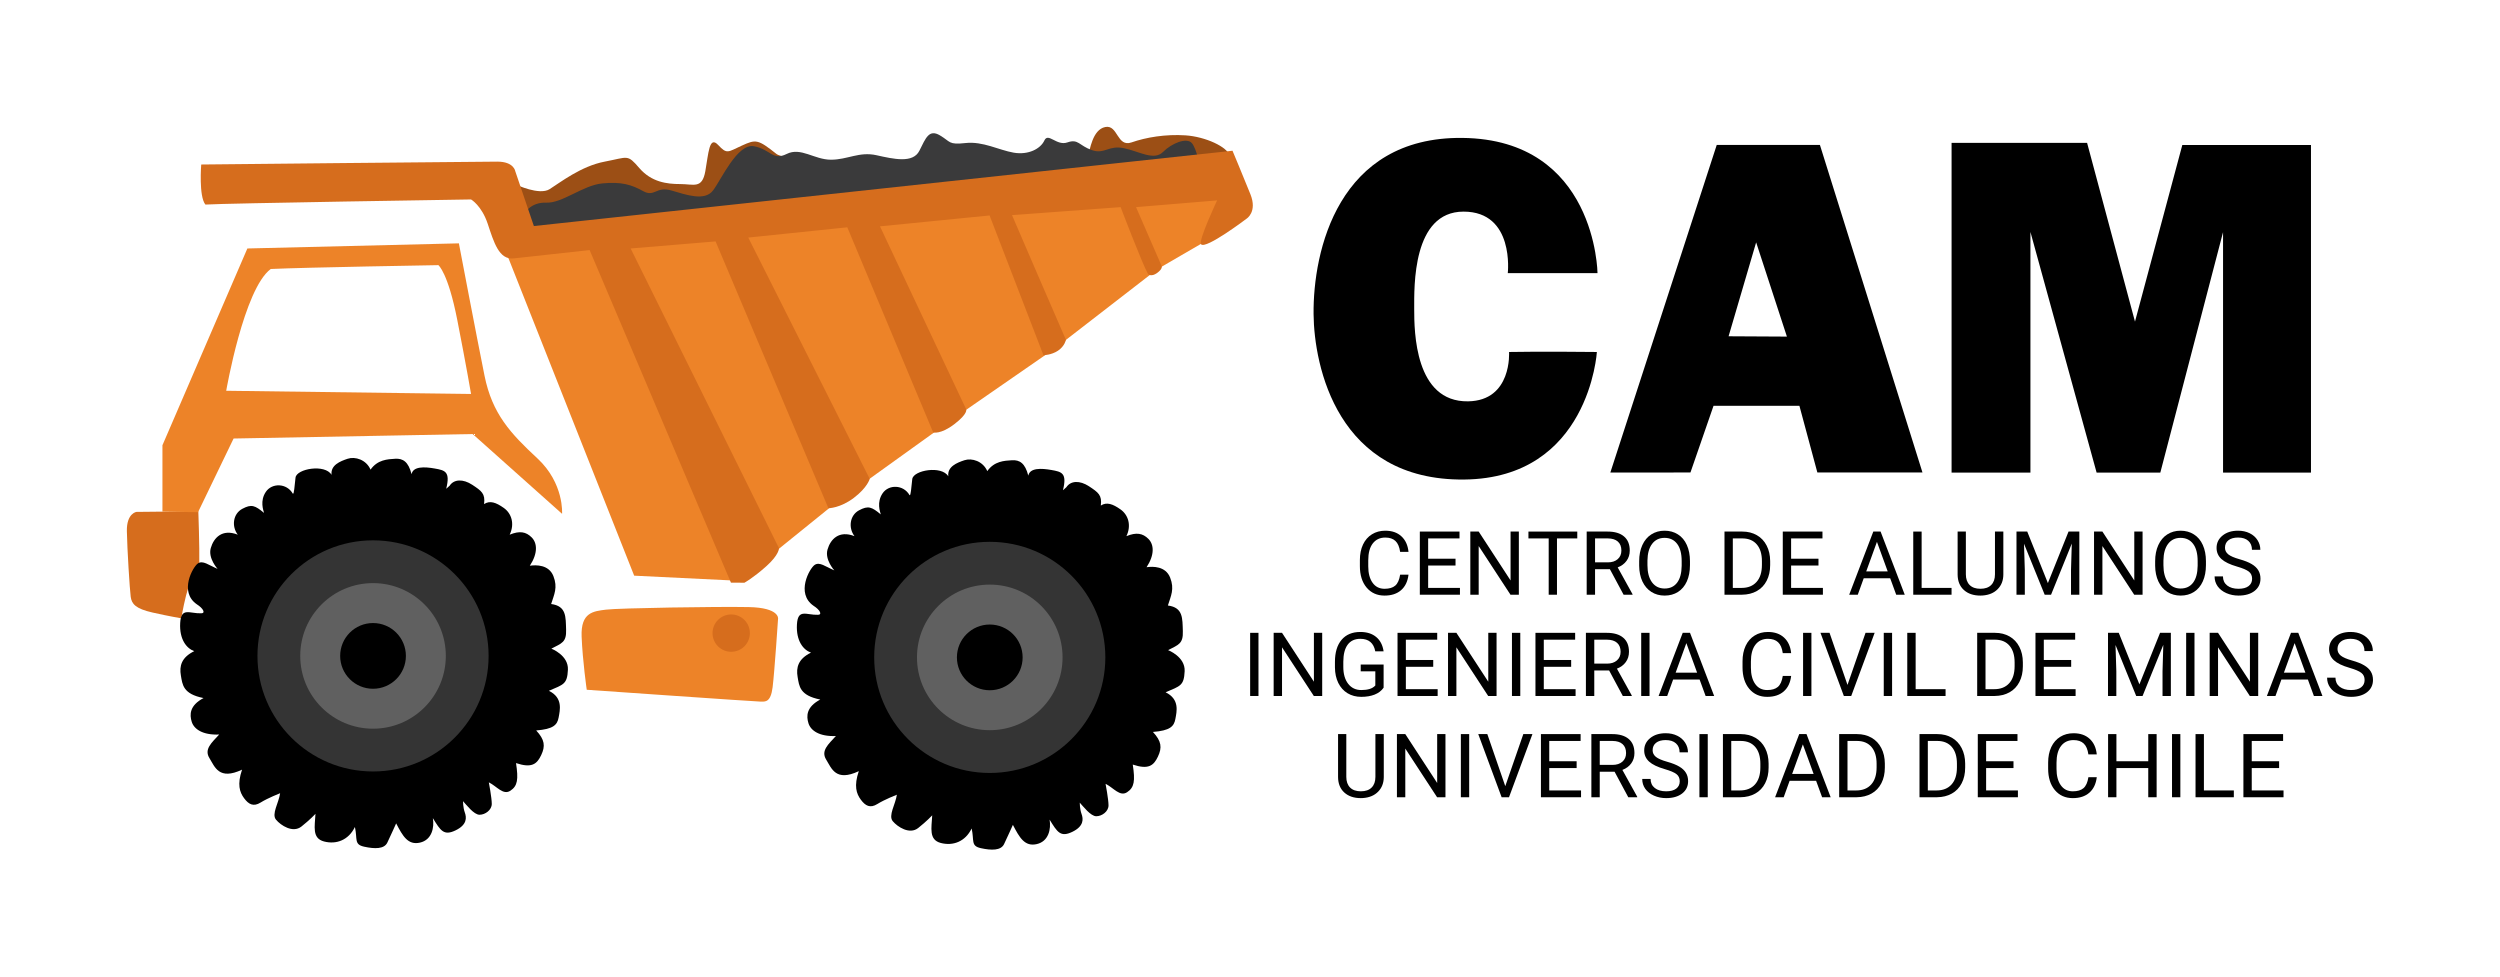 <?xml version="1.0" encoding="UTF-8" standalone="no"?>
<!-- Created with Inkscape (http://www.inkscape.org/) -->

<svg
   xmlns:dc="http://purl.org/dc/elements/1.1/"
   xmlns:cc="http://creativecommons.org/ns#"
   xmlns:rdf="http://www.w3.org/1999/02/22-rdf-syntax-ns#"
   xmlns:svg="http://www.w3.org/2000/svg"
   xmlns="http://www.w3.org/2000/svg"
   xmlns:sodipodi="http://sodipodi.sourceforge.net/DTD/sodipodi-0.dtd"
   xmlns:inkscape="http://www.inkscape.org/namespaces/inkscape"
   width="197.099mm"
   height="76.992mm"
   viewBox="0 0 698.383 272.806"
   id="svg2"
   version="1.1"
   inkscape:version="0.91 r13725"
   sodipodi:docname="cam.svg">
  <defs
     id="defs4" />
  <sodipodi:namedview
     id="base"
     pagecolor="#ffffff"
     bordercolor="#666666"
     borderopacity="1.0"
     inkscape:pageopacity="0.0"
     inkscape:pageshadow="2"
     inkscape:zoom="3.959798"
     inkscape:cx="284.76559"
     inkscape:cy="163.89292"
     inkscape:document-units="px"
     inkscape:current-layer="layer1"
     showgrid="false"
     showguides="true"
     inkscape:guide-bbox="true"
     fit-margin-top="10"
     fit-margin-left="10"
     fit-margin-right="10"
     fit-margin-bottom="10"
     inkscape:window-width="1855"
     inkscape:window-height="1056"
     inkscape:window-x="65"
     inkscape:window-y="24"
     inkscape:window-maximized="1" />
  <g
     inkscape:label="Layer 1"
     inkscape:groupmode="layer"
     id="layer1"
     transform="translate(-7.396,0.287)">
    <g
       style="font-style:normal;font-weight:normal;font-size:40px;line-height:114%;font-family:sans-serif;letter-spacing:0px;word-spacing:0px;fill:#000000;fill-opacity:1;stroke:none;stroke-width:1px;stroke-linecap:butt;stroke-linejoin:miter;stroke-opacity:1"
       id="text4155" />
    <g
       id="g4428"
       transform="matrix(0.709,0,0,0.709,109.704,-34.345)">
      <path
         inkscape:connector-curvature="0"
         id="path4193"
         d="m 59.106,120.81 c 0,0 9.091,4.293 13.132,1.768 4.041,-2.525 12.374,-9.091 21.718,-10.859 9.344,-1.768 8.839,-3.03 13.637,2.525 4.798,5.556 10.859,6.313 16.162,6.313 5.303,0 8.586,2.02 9.849,-5.051 1.263,-7.071 1.515,-14.142 5.051,-10.354 3.536,3.788 3.788,2.778 9.344,0.253 5.556,-2.525 6.313,-2.525 13.637,3.283 7.324,5.808 121.976,3.536 122.734,1.01 0.758,-2.525 1.768,-10.607 6.819,-11.617 5.051,-1.01 4.546,8.081 10.354,6.061 5.808,-2.02 13.385,-3.283 21.213,-2.778 7.829,0.505 16.668,4.546 17.425,8.081 0.758,3.536 -49.75,14.9 -64.65,15.152 -14.9,0.253 -214.405,17.678 -214.405,17.678 z"
         style="fill:#9c4f15;fill-opacity:1;fill-rule:evenodd;stroke:none;stroke-width:1px;stroke-linecap:butt;stroke-linejoin:miter;stroke-opacity:1" />
      <path
         id="path4263"
         style="font-style:normal;font-variant:normal;font-weight:normal;font-stretch:normal;font-size:35px;line-height:114%;font-family:Roboto;-inkscape-font-specification:Roboto;text-align:center;letter-spacing:0px;word-spacing:0px;text-anchor:middle;fill:#000000;fill-opacity:1;stroke:none;stroke-width:1px;stroke-linecap:butt;stroke-linejoin:miter;stroke-opacity:1"
         d="m 410.667,274.467 q -0.461,3.948 -2.922,6.101 -2.444,2.136 -6.511,2.136 -4.409,0 -7.075,-3.162 -2.649,-3.162 -2.649,-8.459 l 0,-2.393 q 0,-3.469 1.23,-6.101 1.248,-2.632 3.521,-4.033 2.273,-1.418 5.264,-1.418 3.965,0 6.357,2.222 2.393,2.205 2.786,6.118 l -3.298,0 q -0.427,-2.974 -1.863,-4.307 -1.418,-1.333 -3.982,-1.333 -3.145,0 -4.939,2.324 -1.777,2.324 -1.777,6.614 l 0,2.41 q 0,4.05 1.692,6.443 1.692,2.393 4.734,2.393 2.734,0 4.187,-1.23 1.47,-1.248 1.948,-4.324 l 3.298,0 z"
         inkscape:connector-curvature="0" />
      <path
         id="path4265"
         style="font-style:normal;font-variant:normal;font-weight:normal;font-stretch:normal;font-size:35px;line-height:114%;font-family:Roboto;-inkscape-font-specification:Roboto;text-align:center;letter-spacing:0px;word-spacing:0px;text-anchor:middle;fill:#000000;fill-opacity:1;stroke:none;stroke-width:1px;stroke-linecap:butt;stroke-linejoin:miter;stroke-opacity:1"
         d="m 429.192,270.861 -10.784,0 0,8.818 12.527,0 0,2.683 -15.808,0 0,-24.883 15.637,0 0,2.7 -12.356,0 0,7.998 10.784,0 0,2.683 z"
         inkscape:connector-curvature="0" />
      <path
         id="path4267"
         style="font-style:normal;font-variant:normal;font-weight:normal;font-stretch:normal;font-size:35px;line-height:114%;font-family:Roboto;-inkscape-font-specification:Roboto;text-align:center;letter-spacing:0px;word-spacing:0px;text-anchor:middle;fill:#000000;fill-opacity:1;stroke:none;stroke-width:1px;stroke-linecap:butt;stroke-linejoin:miter;stroke-opacity:1"
         d="m 454.144,282.362 -3.298,0 -12.527,-19.175 0,19.175 -3.298,0 0,-24.883 3.298,0 12.561,19.26 0,-19.26 3.264,0 0,24.883 z"
         inkscape:connector-curvature="0" />
      <path
         id="path4269"
         style="font-style:normal;font-variant:normal;font-weight:normal;font-stretch:normal;font-size:35px;line-height:114%;font-family:Roboto;-inkscape-font-specification:Roboto;text-align:center;letter-spacing:0px;word-spacing:0px;text-anchor:middle;fill:#000000;fill-opacity:1;stroke:none;stroke-width:1px;stroke-linecap:butt;stroke-linejoin:miter;stroke-opacity:1"
         d="m 477.164,260.18 -7.998,0 0,22.183 -3.264,0 0,-22.183 -7.981,0 0,-2.7 19.243,0 0,2.7 z"
         inkscape:connector-curvature="0" />
      <path
         id="path4271"
         style="font-style:normal;font-variant:normal;font-weight:normal;font-stretch:normal;font-size:35px;line-height:114%;font-family:Roboto;-inkscape-font-specification:Roboto;text-align:center;letter-spacing:0px;word-spacing:0px;text-anchor:middle;fill:#000000;fill-opacity:1;stroke:none;stroke-width:1px;stroke-linecap:butt;stroke-linejoin:miter;stroke-opacity:1"
         d="m 490.015,272.296 -5.845,0 0,10.066 -3.298,0 0,-24.883 8.237,0 q 4.204,0 6.46,1.914 2.273,1.914 2.273,5.571 0,2.324 -1.265,4.05 -1.248,1.726 -3.486,2.581 l 5.845,10.562 0,0.205 -3.521,0 -5.4,-10.066 z m -5.845,-2.683 5.042,0 q 2.444,0 3.879,-1.265 1.453,-1.265 1.453,-3.384 0,-2.307 -1.384,-3.538 -1.367,-1.23 -3.965,-1.248 l -5.024,0 0,9.434 z"
         inkscape:connector-curvature="0" />
      <path
         id="path4273"
         style="font-style:normal;font-variant:normal;font-weight:normal;font-stretch:normal;font-size:35px;line-height:114%;font-family:Roboto;-inkscape-font-specification:Roboto;text-align:center;letter-spacing:0px;word-spacing:0px;text-anchor:middle;fill:#000000;fill-opacity:1;stroke:none;stroke-width:1px;stroke-linecap:butt;stroke-linejoin:miter;stroke-opacity:1"
         d="m 521.563,270.724 q 0,3.657 -1.23,6.392 -1.23,2.717 -3.486,4.153 -2.256,1.436 -5.264,1.436 -2.939,0 -5.212,-1.436 -2.273,-1.453 -3.538,-4.119 -1.248,-2.683 -1.282,-6.204 l 0,-1.794 q 0,-3.589 1.248,-6.34 1.248,-2.751 3.521,-4.204 2.29,-1.47 5.229,-1.47 2.991,0 5.264,1.453 2.29,1.436 3.521,4.187 1.23,2.734 1.23,6.375 l 0,1.572 z m -3.264,-1.606 q 0,-4.426 -1.777,-6.785 -1.777,-2.375 -4.973,-2.375 -3.11,0 -4.905,2.375 -1.777,2.358 -1.829,6.562 l 0,1.829 q 0,4.29 1.794,6.75 1.812,2.444 4.973,2.444 3.179,0 4.922,-2.307 1.743,-2.324 1.794,-6.648 l 0,-1.846 z"
         inkscape:connector-curvature="0" />
      <path
         id="path4275"
         style="font-style:normal;font-variant:normal;font-weight:normal;font-stretch:normal;font-size:35px;line-height:114%;font-family:Roboto;-inkscape-font-specification:Roboto;text-align:center;letter-spacing:0px;word-spacing:0px;text-anchor:middle;fill:#000000;fill-opacity:1;stroke:none;stroke-width:1px;stroke-linecap:butt;stroke-linejoin:miter;stroke-opacity:1"
         d="m 535.167,282.362 0,-24.883 7.024,0 q 3.247,0 5.742,1.436 2.495,1.436 3.845,4.084 1.367,2.649 1.384,6.084 l 0,1.589 q 0,3.521 -1.367,6.169 -1.35,2.649 -3.879,4.067 -2.512,1.418 -5.862,1.453 l -6.887,0 z m 3.281,-22.183 0,19.5 3.452,0 q 3.794,0 5.896,-2.358 2.119,-2.358 2.119,-6.716 l 0,-1.453 q 0,-4.238 -2,-6.58 -1.982,-2.358 -5.64,-2.393 l -3.828,0 z"
         inkscape:connector-curvature="0" />
      <path
         id="path4277"
         style="font-style:normal;font-variant:normal;font-weight:normal;font-stretch:normal;font-size:35px;line-height:114%;font-family:Roboto;-inkscape-font-specification:Roboto;text-align:center;letter-spacing:0px;word-spacing:0px;text-anchor:middle;fill:#000000;fill-opacity:1;stroke:none;stroke-width:1px;stroke-linecap:butt;stroke-linejoin:miter;stroke-opacity:1"
         d="m 572.2,270.861 -10.784,0 0,8.818 12.527,0 0,2.683 -15.808,0 0,-24.883 15.637,0 0,2.7 -12.356,0 0,7.998 10.784,0 0,2.683 z"
         inkscape:connector-curvature="0" />
      <path
         id="path4279"
         style="font-style:normal;font-variant:normal;font-weight:normal;font-stretch:normal;font-size:35px;line-height:114%;font-family:Roboto;-inkscape-font-specification:Roboto;text-align:center;letter-spacing:0px;word-spacing:0px;text-anchor:middle;fill:#000000;fill-opacity:1;stroke:none;stroke-width:1px;stroke-linecap:butt;stroke-linejoin:miter;stroke-opacity:1"
         d="m 600.45,275.868 -10.425,0 -2.341,6.494 -3.384,0 9.502,-24.883 2.871,0 9.519,24.883 -3.367,0 -2.375,-6.494 z m -9.434,-2.7 8.459,0 -4.238,-11.638 -4.221,11.638 z"
         inkscape:connector-curvature="0" />
      <path
         id="path4281"
         style="font-style:normal;font-variant:normal;font-weight:normal;font-stretch:normal;font-size:35px;line-height:114%;font-family:Roboto;-inkscape-font-specification:Roboto;text-align:center;letter-spacing:0px;word-spacing:0px;text-anchor:middle;fill:#000000;fill-opacity:1;stroke:none;stroke-width:1px;stroke-linecap:butt;stroke-linejoin:miter;stroke-opacity:1"
         d="m 612.84,279.679 11.792,0 0,2.683 -15.09,0 0,-24.883 3.298,0 0,22.2 z"
         inkscape:connector-curvature="0" />
      <path
         id="path4283"
         style="font-style:normal;font-variant:normal;font-weight:normal;font-stretch:normal;font-size:35px;line-height:114%;font-family:Roboto;-inkscape-font-specification:Roboto;text-align:center;letter-spacing:0px;word-spacing:0px;text-anchor:middle;fill:#000000;fill-opacity:1;stroke:none;stroke-width:1px;stroke-linecap:butt;stroke-linejoin:miter;stroke-opacity:1"
         d="m 645.037,257.479 0,16.919 q -0.017,3.521 -2.222,5.759 -2.188,2.239 -5.947,2.512 l -0.872,0.034 q -4.084,0 -6.511,-2.205 -2.427,-2.205 -2.461,-6.067 l 0,-16.953 3.247,0 0,16.851 q 0,2.7 1.487,4.204 1.487,1.487 4.238,1.487 2.786,0 4.255,-1.487 1.487,-1.487 1.487,-4.187 l 0,-16.868 3.298,0 z"
         inkscape:connector-curvature="0" />
      <path
         id="path4285"
         style="font-style:normal;font-variant:normal;font-weight:normal;font-stretch:normal;font-size:35px;line-height:114%;font-family:Roboto;-inkscape-font-specification:Roboto;text-align:center;letter-spacing:0px;word-spacing:0px;text-anchor:middle;fill:#000000;fill-opacity:1;stroke:none;stroke-width:1px;stroke-linecap:butt;stroke-linejoin:miter;stroke-opacity:1"
         d="m 654.454,257.479 8.135,20.303 8.135,-20.303 4.255,0 0,24.883 -3.281,0 0,-9.69 0.308,-10.459 -8.169,20.149 -2.512,0 -8.152,-20.098 0.325,10.408 0,9.69 -3.281,0 0,-24.883 4.238,0 z"
         inkscape:connector-curvature="0" />
      <path
         id="path4287"
         style="font-style:normal;font-variant:normal;font-weight:normal;font-stretch:normal;font-size:35px;line-height:114%;font-family:Roboto;-inkscape-font-specification:Roboto;text-align:center;letter-spacing:0px;word-spacing:0px;text-anchor:middle;fill:#000000;fill-opacity:1;stroke:none;stroke-width:1px;stroke-linecap:butt;stroke-linejoin:miter;stroke-opacity:1"
         d="m 699.896,282.362 -3.298,0 -12.527,-19.175 0,19.175 -3.298,0 0,-24.883 3.298,0 12.561,19.26 0,-19.26 3.264,0 0,24.883 z"
         inkscape:connector-curvature="0" />
      <path
         id="path4289"
         style="font-style:normal;font-variant:normal;font-weight:normal;font-stretch:normal;font-size:35px;line-height:114%;font-family:Roboto;-inkscape-font-specification:Roboto;text-align:center;letter-spacing:0px;word-spacing:0px;text-anchor:middle;fill:#000000;fill-opacity:1;stroke:none;stroke-width:1px;stroke-linecap:butt;stroke-linejoin:miter;stroke-opacity:1"
         d="m 724.864,270.724 q 0,3.657 -1.23,6.392 -1.23,2.717 -3.486,4.153 -2.256,1.436 -5.264,1.436 -2.939,0 -5.212,-1.436 -2.273,-1.453 -3.538,-4.119 -1.248,-2.683 -1.282,-6.204 l 0,-1.794 q 0,-3.589 1.248,-6.34 1.248,-2.751 3.521,-4.204 2.29,-1.47 5.229,-1.47 2.991,0 5.264,1.453 2.29,1.436 3.521,4.187 1.23,2.734 1.23,6.375 l 0,1.572 z m -3.264,-1.606 q 0,-4.426 -1.777,-6.785 -1.777,-2.375 -4.973,-2.375 -3.11,0 -4.905,2.375 -1.777,2.358 -1.829,6.562 l 0,1.829 q 0,4.29 1.794,6.75 1.812,2.444 4.973,2.444 3.179,0 4.922,-2.307 1.743,-2.324 1.794,-6.648 l 0,-1.846 z"
         inkscape:connector-curvature="0" />
      <path
         id="path4291"
         style="font-style:normal;font-variant:normal;font-weight:normal;font-stretch:normal;font-size:35px;line-height:114%;font-family:Roboto;-inkscape-font-specification:Roboto;text-align:center;letter-spacing:0px;word-spacing:0px;text-anchor:middle;fill:#000000;fill-opacity:1;stroke:none;stroke-width:1px;stroke-linecap:butt;stroke-linejoin:miter;stroke-opacity:1"
         d="m 737.117,271.271 q -4.221,-1.213 -6.152,-2.974 -1.914,-1.777 -1.914,-4.375 0,-2.939 2.341,-4.854 2.358,-1.931 6.118,-1.931 2.563,0 4.563,0.991 2.017,0.991 3.11,2.734 1.111,1.743 1.111,3.811 l -3.298,0 q 0,-2.256 -1.436,-3.538 -1.436,-1.299 -4.05,-1.299 -2.427,0 -3.794,1.077 -1.35,1.06 -1.35,2.957 0,1.521 1.282,2.581 1.299,1.042 4.392,1.914 3.11,0.872 4.854,1.931 1.76,1.042 2.598,2.444 0.855,1.401 0.855,3.298 0,3.025 -2.358,4.854 -2.358,1.812 -6.306,1.812 -2.563,0 -4.785,-0.974 -2.222,-0.991 -3.435,-2.7 -1.196,-1.709 -1.196,-3.879 l 3.298,0 q 0,2.256 1.658,3.572 1.675,1.299 4.46,1.299 2.598,0 3.982,-1.06 1.384,-1.06 1.384,-2.888 0,-1.829 -1.282,-2.82 -1.282,-1.008 -4.648,-1.982 z"
         inkscape:connector-curvature="0" />
      <path
         id="path4293"
         style="font-style:normal;font-variant:normal;font-weight:normal;font-stretch:normal;font-size:35px;line-height:114%;font-family:Roboto;-inkscape-font-specification:Roboto;text-align:center;letter-spacing:0px;word-spacing:0px;text-anchor:middle;fill:#000000;fill-opacity:1;stroke:none;stroke-width:1px;stroke-linecap:butt;stroke-linejoin:miter;stroke-opacity:1"
         d="m 351.553,322.262 -3.281,0 0,-24.883 3.281,0 0,24.883 z"
         inkscape:connector-curvature="0" />
      <path
         id="path4295"
         style="font-style:normal;font-variant:normal;font-weight:normal;font-stretch:normal;font-size:35px;line-height:114%;font-family:Roboto;-inkscape-font-specification:Roboto;text-align:center;letter-spacing:0px;word-spacing:0px;text-anchor:middle;fill:#000000;fill-opacity:1;stroke:none;stroke-width:1px;stroke-linecap:butt;stroke-linejoin:miter;stroke-opacity:1"
         d="m 376.658,322.262 -3.298,0 -12.527,-19.175 0,19.175 -3.298,0 0,-24.883 3.298,0 12.561,19.26 0,-19.26 3.264,0 0,24.883 z"
         inkscape:connector-curvature="0" />
      <path
         id="path4297"
         style="font-style:normal;font-variant:normal;font-weight:normal;font-stretch:normal;font-size:35px;line-height:114%;font-family:Roboto;-inkscape-font-specification:Roboto;text-align:center;letter-spacing:0px;word-spacing:0px;text-anchor:middle;fill:#000000;fill-opacity:1;stroke:none;stroke-width:1px;stroke-linecap:butt;stroke-linejoin:miter;stroke-opacity:1"
         d="m 400.858,318.998 q -1.265,1.812 -3.538,2.717 -2.256,0.889 -5.264,0.889 -3.042,0 -5.4,-1.418 -2.358,-1.436 -3.657,-4.067 -1.282,-2.632 -1.316,-6.101 l 0,-2.17 q 0,-5.623 2.615,-8.716 2.632,-3.093 7.383,-3.093 3.896,0 6.272,2 2.375,1.982 2.905,5.64 l -3.281,0 q -0.923,-4.939 -5.879,-4.939 -3.298,0 -5.007,2.324 -1.692,2.307 -1.709,6.699 l 0,2.034 q 0,4.187 1.914,6.665 1.914,2.461 5.178,2.461 1.846,0 3.23,-0.41 1.384,-0.41 2.29,-1.384 l 0,-5.588 -5.759,0 0,-2.666 9.023,0 0,9.126 z"
         inkscape:connector-curvature="0" />
      <path
         id="path4299"
         style="font-style:normal;font-variant:normal;font-weight:normal;font-stretch:normal;font-size:35px;line-height:114%;font-family:Roboto;-inkscape-font-specification:Roboto;text-align:center;letter-spacing:0px;word-spacing:0px;text-anchor:middle;fill:#000000;fill-opacity:1;stroke:none;stroke-width:1px;stroke-linecap:butt;stroke-linejoin:miter;stroke-opacity:1"
         d="m 420.408,310.761 -10.784,0 0,8.818 12.527,0 0,2.683 -15.808,0 0,-24.883 15.637,0 0,2.7 -12.356,0 0,7.998 10.784,0 0,2.683 z"
         inkscape:connector-curvature="0" />
      <path
         id="path4301"
         style="font-style:normal;font-variant:normal;font-weight:normal;font-stretch:normal;font-size:35px;line-height:114%;font-family:Roboto;-inkscape-font-specification:Roboto;text-align:center;letter-spacing:0px;word-spacing:0px;text-anchor:middle;fill:#000000;fill-opacity:1;stroke:none;stroke-width:1px;stroke-linecap:butt;stroke-linejoin:miter;stroke-opacity:1"
         d="m 445.36,322.262 -3.298,0 -12.527,-19.175 0,19.175 -3.298,0 0,-24.883 3.298,0 12.561,19.26 0,-19.26 3.264,0 0,24.883 z"
         inkscape:connector-curvature="0" />
      <path
         id="path4303"
         style="font-style:normal;font-variant:normal;font-weight:normal;font-stretch:normal;font-size:35px;line-height:114%;font-family:Roboto;-inkscape-font-specification:Roboto;text-align:center;letter-spacing:0px;word-spacing:0px;text-anchor:middle;fill:#000000;fill-opacity:1;stroke:none;stroke-width:1px;stroke-linecap:butt;stroke-linejoin:miter;stroke-opacity:1"
         d="m 454.708,322.262 -3.281,0 0,-24.883 3.281,0 0,24.883 z"
         inkscape:connector-curvature="0" />
      <path
         id="path4305"
         style="font-style:normal;font-variant:normal;font-weight:normal;font-stretch:normal;font-size:35px;line-height:114%;font-family:Roboto;-inkscape-font-specification:Roboto;text-align:center;letter-spacing:0px;word-spacing:0px;text-anchor:middle;fill:#000000;fill-opacity:1;stroke:none;stroke-width:1px;stroke-linecap:butt;stroke-linejoin:miter;stroke-opacity:1"
         d="m 474.754,310.761 -10.784,0 0,8.818 12.527,0 0,2.683 -15.808,0 0,-24.883 15.637,0 0,2.7 -12.356,0 0,7.998 10.784,0 0,2.683 z"
         inkscape:connector-curvature="0" />
      <path
         id="path4307"
         style="font-style:normal;font-variant:normal;font-weight:normal;font-stretch:normal;font-size:35px;line-height:114%;font-family:Roboto;-inkscape-font-specification:Roboto;text-align:center;letter-spacing:0px;word-spacing:0px;text-anchor:middle;fill:#000000;fill-opacity:1;stroke:none;stroke-width:1px;stroke-linecap:butt;stroke-linejoin:miter;stroke-opacity:1"
         d="m 489.708,312.196 -5.845,0 0,10.066 -3.298,0 0,-24.883 8.237,0 q 4.204,0 6.46,1.914 2.273,1.914 2.273,5.571 0,2.324 -1.265,4.05 -1.248,1.726 -3.486,2.581 l 5.845,10.562 0,0.205 -3.521,0 -5.4,-10.066 z m -5.845,-2.683 5.042,0 q 2.444,0 3.879,-1.265 1.453,-1.265 1.453,-3.384 0,-2.307 -1.384,-3.538 -1.367,-1.23 -3.965,-1.248 l -5.024,0 0,9.434 z"
         inkscape:connector-curvature="0" />
      <path
         id="path4309"
         style="font-style:normal;font-variant:normal;font-weight:normal;font-stretch:normal;font-size:35px;line-height:114%;font-family:Roboto;-inkscape-font-specification:Roboto;text-align:center;letter-spacing:0px;word-spacing:0px;text-anchor:middle;fill:#000000;fill-opacity:1;stroke:none;stroke-width:1px;stroke-linecap:butt;stroke-linejoin:miter;stroke-opacity:1"
         d="m 505.635,322.262 -3.281,0 0,-24.883 3.281,0 0,24.883 z"
         inkscape:connector-curvature="0" />
      <path
         id="path4311"
         style="font-style:normal;font-variant:normal;font-weight:normal;font-stretch:normal;font-size:35px;line-height:114%;font-family:Roboto;-inkscape-font-specification:Roboto;text-align:center;letter-spacing:0px;word-spacing:0px;text-anchor:middle;fill:#000000;fill-opacity:1;stroke:none;stroke-width:1px;stroke-linecap:butt;stroke-linejoin:miter;stroke-opacity:1"
         d="m 525.357,315.768 -10.425,0 -2.341,6.494 -3.384,0 9.502,-24.883 2.871,0 9.519,24.883 -3.367,0 -2.375,-6.494 z m -9.434,-2.7 8.459,0 -4.238,-11.638 -4.221,11.638 z"
         inkscape:connector-curvature="0" />
      <path
         id="path4313"
         style="font-style:normal;font-variant:normal;font-weight:normal;font-stretch:normal;font-size:35px;line-height:114%;font-family:Roboto;-inkscape-font-specification:Roboto;text-align:center;letter-spacing:0px;word-spacing:0px;text-anchor:middle;fill:#000000;fill-opacity:1;stroke:none;stroke-width:1px;stroke-linecap:butt;stroke-linejoin:miter;stroke-opacity:1"
         d="m 561.434,314.367 q -0.461,3.948 -2.922,6.101 -2.444,2.136 -6.511,2.136 -4.409,0 -7.075,-3.162 -2.649,-3.162 -2.649,-8.459 l 0,-2.393 q 0,-3.469 1.23,-6.101 1.248,-2.632 3.521,-4.033 2.273,-1.418 5.264,-1.418 3.965,0 6.357,2.222 2.393,2.205 2.786,6.118 l -3.298,0 q -0.427,-2.974 -1.863,-4.307 -1.418,-1.333 -3.982,-1.333 -3.145,0 -4.939,2.324 -1.777,2.324 -1.777,6.614 l 0,2.41 q 0,4.05 1.692,6.443 1.692,2.393 4.734,2.393 2.734,0 4.187,-1.23 1.47,-1.248 1.948,-4.324 l 3.298,0 z"
         inkscape:connector-curvature="0" />
      <path
         id="path4315"
         style="font-style:normal;font-variant:normal;font-weight:normal;font-stretch:normal;font-size:35px;line-height:114%;font-family:Roboto;-inkscape-font-specification:Roboto;text-align:center;letter-spacing:0px;word-spacing:0px;text-anchor:middle;fill:#000000;fill-opacity:1;stroke:none;stroke-width:1px;stroke-linecap:butt;stroke-linejoin:miter;stroke-opacity:1"
         d="m 569.415,322.262 -3.281,0 0,-24.883 3.281,0 0,24.883 z"
         inkscape:connector-curvature="0" />
      <path
         id="path4317"
         style="font-style:normal;font-variant:normal;font-weight:normal;font-stretch:normal;font-size:35px;line-height:114%;font-family:Roboto;-inkscape-font-specification:Roboto;text-align:center;letter-spacing:0px;word-spacing:0px;text-anchor:middle;fill:#000000;fill-opacity:1;stroke:none;stroke-width:1px;stroke-linecap:butt;stroke-linejoin:miter;stroke-opacity:1"
         d="m 583.633,317.904 7.109,-20.525 3.589,0 -9.229,24.883 -2.905,0 -9.211,-24.883 3.572,0 7.075,20.525 z"
         inkscape:connector-curvature="0" />
      <path
         id="path4319"
         style="font-style:normal;font-variant:normal;font-weight:normal;font-stretch:normal;font-size:35px;line-height:114%;font-family:Roboto;-inkscape-font-specification:Roboto;text-align:center;letter-spacing:0px;word-spacing:0px;text-anchor:middle;fill:#000000;fill-opacity:1;stroke:none;stroke-width:1px;stroke-linecap:butt;stroke-linejoin:miter;stroke-opacity:1"
         d="m 601.202,322.262 -3.281,0 0,-24.883 3.281,0 0,24.883 z"
         inkscape:connector-curvature="0" />
      <path
         id="path4321"
         style="font-style:normal;font-variant:normal;font-weight:normal;font-stretch:normal;font-size:35px;line-height:114%;font-family:Roboto;-inkscape-font-specification:Roboto;text-align:center;letter-spacing:0px;word-spacing:0px;text-anchor:middle;fill:#000000;fill-opacity:1;stroke:none;stroke-width:1px;stroke-linecap:butt;stroke-linejoin:miter;stroke-opacity:1"
         d="m 610.482,319.579 11.792,0 0,2.683 -15.09,0 0,-24.883 3.298,0 0,22.2 z"
         inkscape:connector-curvature="0" />
      <path
         id="path4323"
         style="font-style:normal;font-variant:normal;font-weight:normal;font-stretch:normal;font-size:35px;line-height:114%;font-family:Roboto;-inkscape-font-specification:Roboto;text-align:center;letter-spacing:0px;word-spacing:0px;text-anchor:middle;fill:#000000;fill-opacity:1;stroke:none;stroke-width:1px;stroke-linecap:butt;stroke-linejoin:miter;stroke-opacity:1"
         d="m 634.732,322.262 0,-24.883 7.024,0 q 3.247,0 5.742,1.436 2.495,1.436 3.845,4.084 1.367,2.649 1.384,6.084 l 0,1.589 q 0,3.521 -1.367,6.169 -1.35,2.649 -3.879,4.067 -2.512,1.418 -5.862,1.453 l -6.887,0 z m 3.281,-22.183 0,19.5 3.452,0 q 3.794,0 5.896,-2.358 2.119,-2.358 2.119,-6.716 l 0,-1.453 q 0,-4.238 -2,-6.58 -1.982,-2.358 -5.64,-2.393 l -3.828,0 z"
         inkscape:connector-curvature="0" />
      <path
         id="path4325"
         style="font-style:normal;font-variant:normal;font-weight:normal;font-stretch:normal;font-size:35px;line-height:114%;font-family:Roboto;-inkscape-font-specification:Roboto;text-align:center;letter-spacing:0px;word-spacing:0px;text-anchor:middle;fill:#000000;fill-opacity:1;stroke:none;stroke-width:1px;stroke-linecap:butt;stroke-linejoin:miter;stroke-opacity:1"
         d="m 671.766,310.761 -10.784,0 0,8.818 12.527,0 0,2.683 -15.808,0 0,-24.883 15.637,0 0,2.7 -12.356,0 0,7.998 10.784,0 0,2.683 z"
         inkscape:connector-curvature="0" />
      <path
         id="path4327"
         style="font-style:normal;font-variant:normal;font-weight:normal;font-stretch:normal;font-size:35px;line-height:114%;font-family:Roboto;-inkscape-font-specification:Roboto;text-align:center;letter-spacing:0px;word-spacing:0px;text-anchor:middle;fill:#000000;fill-opacity:1;stroke:none;stroke-width:1px;stroke-linecap:butt;stroke-linejoin:miter;stroke-opacity:1"
         d="m 690.513,297.379 8.135,20.303 8.135,-20.303 4.255,0 0,24.883 -3.281,0 0,-9.69 0.308,-10.459 -8.169,20.149 -2.512,0 -8.152,-20.098 0.325,10.408 0,9.69 -3.281,0 0,-24.883 4.238,0 z"
         inkscape:connector-curvature="0" />
      <path
         id="path4329"
         style="font-style:normal;font-variant:normal;font-weight:normal;font-stretch:normal;font-size:35px;line-height:114%;font-family:Roboto;-inkscape-font-specification:Roboto;text-align:center;letter-spacing:0px;word-spacing:0px;text-anchor:middle;fill:#000000;fill-opacity:1;stroke:none;stroke-width:1px;stroke-linecap:butt;stroke-linejoin:miter;stroke-opacity:1"
         d="m 720.352,322.262 -3.281,0 0,-24.883 3.281,0 0,24.883 z"
         inkscape:connector-curvature="0" />
      <path
         id="path4331"
         style="font-style:normal;font-variant:normal;font-weight:normal;font-stretch:normal;font-size:35px;line-height:114%;font-family:Roboto;-inkscape-font-specification:Roboto;text-align:center;letter-spacing:0px;word-spacing:0px;text-anchor:middle;fill:#000000;fill-opacity:1;stroke:none;stroke-width:1px;stroke-linecap:butt;stroke-linejoin:miter;stroke-opacity:1"
         d="m 745.457,322.262 -3.298,0 -12.527,-19.175 0,19.175 -3.298,0 0,-24.883 3.298,0 12.561,19.26 0,-19.26 3.264,0 0,24.883 z"
         inkscape:connector-curvature="0" />
      <path
         id="path4333"
         style="font-style:normal;font-variant:normal;font-weight:normal;font-stretch:normal;font-size:35px;line-height:114%;font-family:Roboto;-inkscape-font-specification:Roboto;text-align:center;letter-spacing:0px;word-spacing:0px;text-anchor:middle;fill:#000000;fill-opacity:1;stroke:none;stroke-width:1px;stroke-linecap:butt;stroke-linejoin:miter;stroke-opacity:1"
         d="m 765.025,315.768 -10.425,0 -2.341,6.494 -3.384,0 9.502,-24.883 2.871,0 9.519,24.883 -3.367,0 -2.375,-6.494 z m -9.434,-2.7 8.459,0 -4.238,-11.638 -4.221,11.638 z"
         inkscape:connector-curvature="0" />
      <path
         id="path4335"
         style="font-style:normal;font-variant:normal;font-weight:normal;font-stretch:normal;font-size:35px;line-height:114%;font-family:Roboto;-inkscape-font-specification:Roboto;text-align:center;letter-spacing:0px;word-spacing:0px;text-anchor:middle;fill:#000000;fill-opacity:1;stroke:none;stroke-width:1px;stroke-linecap:butt;stroke-linejoin:miter;stroke-opacity:1"
         d="m 781.448,311.171 q -4.221,-1.213 -6.152,-2.974 -1.914,-1.777 -1.914,-4.375 0,-2.939 2.341,-4.854 2.358,-1.931 6.118,-1.931 2.563,0 4.563,0.991 2.017,0.991 3.11,2.734 1.111,1.743 1.111,3.811 l -3.298,0 q 0,-2.256 -1.436,-3.538 -1.436,-1.299 -4.05,-1.299 -2.427,0 -3.794,1.077 -1.35,1.06 -1.35,2.957 0,1.521 1.282,2.581 1.299,1.042 4.392,1.914 3.11,0.872 4.854,1.931 1.76,1.042 2.598,2.444 0.854,1.401 0.854,3.298 0,3.025 -2.358,4.854 -2.358,1.812 -6.306,1.812 -2.563,0 -4.785,-0.974 -2.222,-0.991 -3.435,-2.7 -1.196,-1.709 -1.196,-3.879 l 3.298,0 q 0,2.256 1.658,3.572 1.675,1.299 4.46,1.299 2.598,0 3.982,-1.06 1.384,-1.06 1.384,-2.888 0,-1.829 -1.282,-2.82 -1.282,-1.008 -4.648,-1.982 z"
         inkscape:connector-curvature="0" />
      <path
         id="path4337"
         style="font-style:normal;font-variant:normal;font-weight:normal;font-stretch:normal;font-size:35px;line-height:114%;font-family:Roboto;-inkscape-font-specification:Roboto;text-align:center;letter-spacing:0px;word-spacing:0px;text-anchor:middle;fill:#000000;fill-opacity:1;stroke:none;stroke-width:1px;stroke-linecap:butt;stroke-linejoin:miter;stroke-opacity:1"
         d="m 400.926,337.279 0,16.919 q -0.017,3.521 -2.222,5.759 -2.188,2.239 -5.947,2.512 l -0.872,0.034 q -4.084,0 -6.511,-2.205 -2.427,-2.205 -2.461,-6.067 l 0,-16.953 3.247,0 0,16.851 q 0,2.7 1.487,4.204 1.487,1.487 4.238,1.487 2.786,0 4.255,-1.487 1.487,-1.487 1.487,-4.187 l 0,-16.868 3.298,0 z"
         inkscape:connector-curvature="0" />
      <path
         id="path4339"
         style="font-style:normal;font-variant:normal;font-weight:normal;font-stretch:normal;font-size:35px;line-height:114%;font-family:Roboto;-inkscape-font-specification:Roboto;text-align:center;letter-spacing:0px;word-spacing:0px;text-anchor:middle;fill:#000000;fill-opacity:1;stroke:none;stroke-width:1px;stroke-linecap:butt;stroke-linejoin:miter;stroke-opacity:1"
         d="m 425.228,362.162 -3.298,0 -12.527,-19.175 0,19.175 -3.298,0 0,-24.883 3.298,0 12.561,19.26 0,-19.26 3.264,0 0,24.883 z"
         inkscape:connector-curvature="0" />
      <path
         id="path4341"
         style="font-style:normal;font-variant:normal;font-weight:normal;font-stretch:normal;font-size:35px;line-height:114%;font-family:Roboto;-inkscape-font-specification:Roboto;text-align:center;letter-spacing:0px;word-spacing:0px;text-anchor:middle;fill:#000000;fill-opacity:1;stroke:none;stroke-width:1px;stroke-linecap:butt;stroke-linejoin:miter;stroke-opacity:1"
         d="m 434.576,362.162 -3.281,0 0,-24.883 3.281,0 0,24.883 z"
         inkscape:connector-curvature="0" />
      <path
         id="path4343"
         style="font-style:normal;font-variant:normal;font-weight:normal;font-stretch:normal;font-size:35px;line-height:114%;font-family:Roboto;-inkscape-font-specification:Roboto;text-align:center;letter-spacing:0px;word-spacing:0px;text-anchor:middle;fill:#000000;fill-opacity:1;stroke:none;stroke-width:1px;stroke-linecap:butt;stroke-linejoin:miter;stroke-opacity:1"
         d="m 448.795,357.804 7.109,-20.525 3.589,0 -9.229,24.883 -2.905,0 -9.211,-24.883 3.572,0 7.075,20.525 z"
         inkscape:connector-curvature="0" />
      <path
         id="path4345"
         style="font-style:normal;font-variant:normal;font-weight:normal;font-stretch:normal;font-size:35px;line-height:114%;font-family:Roboto;-inkscape-font-specification:Roboto;text-align:center;letter-spacing:0px;word-spacing:0px;text-anchor:middle;fill:#000000;fill-opacity:1;stroke:none;stroke-width:1px;stroke-linecap:butt;stroke-linejoin:miter;stroke-opacity:1"
         d="m 476.907,350.661 -10.784,0 0,8.818 12.527,0 0,2.683 -15.808,0 0,-24.883 15.637,0 0,2.7 -12.356,0 0,7.998 10.784,0 0,2.683 z"
         inkscape:connector-curvature="0" />
      <path
         id="path4347"
         style="font-style:normal;font-variant:normal;font-weight:normal;font-stretch:normal;font-size:35px;line-height:114%;font-family:Roboto;-inkscape-font-specification:Roboto;text-align:center;letter-spacing:0px;word-spacing:0px;text-anchor:middle;fill:#000000;fill-opacity:1;stroke:none;stroke-width:1px;stroke-linecap:butt;stroke-linejoin:miter;stroke-opacity:1"
         d="m 491.861,352.096 -5.845,0 0,10.066 -3.298,0 0,-24.883 8.237,0 q 4.204,0 6.46,1.914 2.273,1.914 2.273,5.571 0,2.324 -1.265,4.05 -1.248,1.726 -3.486,2.581 l 5.845,10.562 0,0.205 -3.521,0 -5.4,-10.066 z m -5.845,-2.683 5.042,0 q 2.444,0 3.879,-1.265 1.453,-1.265 1.453,-3.384 0,-2.307 -1.384,-3.538 -1.367,-1.23 -3.965,-1.248 l -5.024,0 0,9.434 z"
         inkscape:connector-curvature="0" />
      <path
         id="path4349"
         style="font-style:normal;font-variant:normal;font-weight:normal;font-stretch:normal;font-size:35px;line-height:114%;font-family:Roboto;-inkscape-font-specification:Roboto;text-align:center;letter-spacing:0px;word-spacing:0px;text-anchor:middle;fill:#000000;fill-opacity:1;stroke:none;stroke-width:1px;stroke-linecap:butt;stroke-linejoin:miter;stroke-opacity:1"
         d="m 511.6,351.071 q -4.221,-1.213 -6.152,-2.974 -1.914,-1.777 -1.914,-4.375 0,-2.939 2.341,-4.854 2.358,-1.931 6.118,-1.931 2.563,0 4.563,0.991 2.017,0.991 3.11,2.734 1.111,1.743 1.111,3.811 l -3.298,0 q 0,-2.256 -1.436,-3.538 -1.436,-1.299 -4.05,-1.299 -2.427,0 -3.794,1.077 -1.35,1.06 -1.35,2.957 0,1.521 1.282,2.581 1.299,1.042 4.392,1.914 3.11,0.872 4.854,1.931 1.76,1.042 2.598,2.444 0.855,1.401 0.855,3.298 0,3.025 -2.358,4.854 -2.358,1.812 -6.306,1.812 -2.563,0 -4.785,-0.974 -2.222,-0.991 -3.435,-2.7 -1.196,-1.709 -1.196,-3.879 l 3.298,0 q 0,2.256 1.658,3.572 1.675,1.299 4.46,1.299 2.598,0 3.982,-1.06 1.384,-1.06 1.384,-2.888 0,-1.829 -1.282,-2.82 -1.282,-1.008 -4.648,-1.982 z"
         inkscape:connector-curvature="0" />
      <path
         id="path4351"
         style="font-style:normal;font-variant:normal;font-weight:normal;font-stretch:normal;font-size:35px;line-height:114%;font-family:Roboto;-inkscape-font-specification:Roboto;text-align:center;letter-spacing:0px;word-spacing:0px;text-anchor:middle;fill:#000000;fill-opacity:1;stroke:none;stroke-width:1px;stroke-linecap:butt;stroke-linejoin:miter;stroke-opacity:1"
         d="m 528.57,362.162 -3.281,0 0,-24.883 3.281,0 0,24.883 z"
         inkscape:connector-curvature="0" />
      <path
         id="path4353"
         style="font-style:normal;font-variant:normal;font-weight:normal;font-stretch:normal;font-size:35px;line-height:114%;font-family:Roboto;-inkscape-font-specification:Roboto;text-align:center;letter-spacing:0px;word-spacing:0px;text-anchor:middle;fill:#000000;fill-opacity:1;stroke:none;stroke-width:1px;stroke-linecap:butt;stroke-linejoin:miter;stroke-opacity:1"
         d="m 534.551,362.162 0,-24.883 7.024,0 q 3.247,0 5.742,1.436 2.495,1.436 3.845,4.084 1.367,2.649 1.384,6.084 l 0,1.589 q 0,3.521 -1.367,6.169 -1.35,2.649 -3.879,4.067 -2.512,1.418 -5.862,1.453 l -6.887,0 z m 3.281,-22.183 0,19.5 3.452,0 q 3.794,0 5.896,-2.358 2.119,-2.358 2.119,-6.716 l 0,-1.453 q 0,-4.238 -2,-6.58 -1.982,-2.358 -5.64,-2.393 l -3.828,0 z"
         inkscape:connector-curvature="0" />
      <path
         id="path4355"
         style="font-style:normal;font-variant:normal;font-weight:normal;font-stretch:normal;font-size:35px;line-height:114%;font-family:Roboto;-inkscape-font-specification:Roboto;text-align:center;letter-spacing:0px;word-spacing:0px;text-anchor:middle;fill:#000000;fill-opacity:1;stroke:none;stroke-width:1px;stroke-linecap:butt;stroke-linejoin:miter;stroke-opacity:1"
         d="m 571.26,355.668 -10.425,0 -2.341,6.494 -3.384,0 9.502,-24.883 2.871,0 9.519,24.883 -3.367,0 -2.375,-6.494 z m -9.434,-2.7 8.459,0 -4.238,-11.638 -4.221,11.638 z"
         inkscape:connector-curvature="0" />
      <path
         id="path4357"
         style="font-style:normal;font-variant:normal;font-weight:normal;font-stretch:normal;font-size:35px;line-height:114%;font-family:Roboto;-inkscape-font-specification:Roboto;text-align:center;letter-spacing:0px;word-spacing:0px;text-anchor:middle;fill:#000000;fill-opacity:1;stroke:none;stroke-width:1px;stroke-linecap:butt;stroke-linejoin:miter;stroke-opacity:1"
         d="m 580.352,362.162 0,-24.883 7.024,0 q 3.247,0 5.742,1.436 2.495,1.436 3.845,4.084 1.367,2.649 1.384,6.084 l 0,1.589 q 0,3.521 -1.367,6.169 -1.35,2.649 -3.879,4.067 -2.512,1.418 -5.862,1.453 l -6.887,0 z m 3.281,-22.183 0,19.5 3.452,0 q 3.794,0 5.896,-2.358 2.119,-2.358 2.119,-6.716 l 0,-1.453 q 0,-4.238 -2,-6.58 -1.982,-2.358 -5.64,-2.393 l -3.828,0 z"
         inkscape:connector-curvature="0" />
      <path
         id="path4359"
         style="font-style:normal;font-variant:normal;font-weight:normal;font-stretch:normal;font-size:35px;line-height:114%;font-family:Roboto;-inkscape-font-specification:Roboto;text-align:center;letter-spacing:0px;word-spacing:0px;text-anchor:middle;fill:#000000;fill-opacity:1;stroke:none;stroke-width:1px;stroke-linecap:butt;stroke-linejoin:miter;stroke-opacity:1"
         d="m 612.003,362.162 0,-24.883 7.024,0 q 3.247,0 5.742,1.436 2.495,1.436 3.845,4.084 1.367,2.649 1.384,6.084 l 0,1.589 q 0,3.521 -1.367,6.169 -1.35,2.649 -3.879,4.067 -2.512,1.418 -5.862,1.453 l -6.887,0 z m 3.281,-22.183 0,19.5 3.452,0 q 3.794,0 5.896,-2.358 2.119,-2.358 2.119,-6.716 l 0,-1.453 q 0,-4.238 -2,-6.58 -1.982,-2.358 -5.64,-2.393 l -3.828,0 z"
         inkscape:connector-curvature="0" />
      <path
         id="path4361"
         style="font-style:normal;font-variant:normal;font-weight:normal;font-stretch:normal;font-size:35px;line-height:114%;font-family:Roboto;-inkscape-font-specification:Roboto;text-align:center;letter-spacing:0px;word-spacing:0px;text-anchor:middle;fill:#000000;fill-opacity:1;stroke:none;stroke-width:1px;stroke-linecap:butt;stroke-linejoin:miter;stroke-opacity:1"
         d="m 649.036,350.661 -10.784,0 0,8.818 12.527,0 0,2.683 -15.808,0 0,-24.883 15.637,0 0,2.7 -12.356,0 0,7.998 10.784,0 0,2.683 z"
         inkscape:connector-curvature="0" />
      <path
         id="path4363"
         style="font-style:normal;font-variant:normal;font-weight:normal;font-stretch:normal;font-size:35px;line-height:114%;font-family:Roboto;-inkscape-font-specification:Roboto;text-align:center;letter-spacing:0px;word-spacing:0px;text-anchor:middle;fill:#000000;fill-opacity:1;stroke:none;stroke-width:1px;stroke-linecap:butt;stroke-linejoin:miter;stroke-opacity:1"
         d="m 681.849,354.267 q -0.461,3.948 -2.922,6.101 -2.444,2.136 -6.511,2.136 -4.409,0 -7.075,-3.162 -2.649,-3.162 -2.649,-8.459 l 0,-2.393 q 0,-3.469 1.23,-6.101 1.248,-2.632 3.521,-4.033 2.273,-1.418 5.264,-1.418 3.965,0 6.357,2.222 2.393,2.205 2.786,6.118 l -3.298,0 q -0.427,-2.974 -1.863,-4.307 -1.418,-1.333 -3.982,-1.333 -3.145,0 -4.939,2.324 -1.777,2.324 -1.777,6.614 l 0,2.41 q 0,4.05 1.692,6.443 1.692,2.393 4.734,2.393 2.734,0 4.187,-1.23 1.47,-1.248 1.948,-4.324 l 3.298,0 z"
         inkscape:connector-curvature="0" />
      <path
         id="path4365"
         style="font-style:normal;font-variant:normal;font-weight:normal;font-stretch:normal;font-size:35px;line-height:114%;font-family:Roboto;-inkscape-font-specification:Roboto;text-align:center;letter-spacing:0px;word-spacing:0px;text-anchor:middle;fill:#000000;fill-opacity:1;stroke:none;stroke-width:1px;stroke-linecap:butt;stroke-linejoin:miter;stroke-opacity:1"
         d="m 705.433,362.162 -3.298,0 0,-11.501 -12.544,0 0,11.501 -3.281,0 0,-24.883 3.281,0 0,10.698 12.544,0 0,-10.698 3.298,0 0,24.883 z"
         inkscape:connector-curvature="0" />
      <path
         id="path4367"
         style="font-style:normal;font-variant:normal;font-weight:normal;font-stretch:normal;font-size:35px;line-height:114%;font-family:Roboto;-inkscape-font-specification:Roboto;text-align:center;letter-spacing:0px;word-spacing:0px;text-anchor:middle;fill:#000000;fill-opacity:1;stroke:none;stroke-width:1px;stroke-linecap:butt;stroke-linejoin:miter;stroke-opacity:1"
         d="m 714.781,362.162 -3.281,0 0,-24.883 3.281,0 0,24.883 z"
         inkscape:connector-curvature="0" />
      <path
         id="path4369"
         style="font-style:normal;font-variant:normal;font-weight:normal;font-stretch:normal;font-size:35px;line-height:114%;font-family:Roboto;-inkscape-font-specification:Roboto;text-align:center;letter-spacing:0px;word-spacing:0px;text-anchor:middle;fill:#000000;fill-opacity:1;stroke:none;stroke-width:1px;stroke-linecap:butt;stroke-linejoin:miter;stroke-opacity:1"
         d="m 724.061,359.479 11.792,0 0,2.683 -15.09,0 0,-24.883 3.298,0 0,22.2 z"
         inkscape:connector-curvature="0" />
      <path
         id="path4371"
         style="font-style:normal;font-variant:normal;font-weight:normal;font-stretch:normal;font-size:35px;line-height:114%;font-family:Roboto;-inkscape-font-specification:Roboto;text-align:center;letter-spacing:0px;word-spacing:0px;text-anchor:middle;fill:#000000;fill-opacity:1;stroke:none;stroke-width:1px;stroke-linecap:butt;stroke-linejoin:miter;stroke-opacity:1"
         d="m 753.694,350.661 -10.784,0 0,8.818 12.527,0 0,2.683 -15.808,0 0,-24.883 15.637,0 0,2.7 -12.356,0 0,7.998 10.784,0 0,2.683 z"
         inkscape:connector-curvature="0" />
      <path
         sodipodi:nodetypes="ccsssccsssc"
         inkscape:connector-curvature="0"
         id="path4163"
         d="m 485.138,155.661 -35.355,0 c 0,0 2.778,-24.244 -17.425,-24.244 -20.203,0 -19.445,29.547 -19.445,38.386 0,8.839 0.23,36.67 21.213,36.365 17.425,-0.253 16.162,-19.445 16.162,-19.445 11.617,-0.253 34.598,0 34.598,0 0,0 -3.03,49.75 -52.275,50.255 -50,0.513 -59.138,-44.7 -59.346,-65.155 -0.253,-24.749 9.596,-69.953 58.589,-69.448 52.78,0.544 53.286,53.286 53.286,53.286 z"
         style="fill:#000000;fill-opacity:1;fill-rule:evenodd;stroke:none;stroke-width:1px;stroke-linecap:butt;stroke-linejoin:miter;stroke-opacity:1" />
      <path
         inkscape:connector-curvature="0"
         id="path4165"
         d="m 532.11,105.152 -41.922,129.078 31.568,-0.029 9.09,-26.266 33.842,0 7.07,26.266 41.416,0 -40.406,-129.049 -40.658,0 z m 15.531,38.387 12.121,37.123 -22.98,-0.127 10.859,-36.996 z"
         style="fill:#000000;fill-rule:evenodd;stroke:none;stroke-width:1px;stroke-linecap:butt;stroke-linejoin:miter;stroke-opacity:1" />
      <path
         sodipodi:nodetypes="cccccccccccccc"
         inkscape:connector-curvature="0"
         id="path4172"
         d="m 624.643,234.237 0,-129.911 53.393,0 18.872,70.433 18.645,-69.583 50.697,0 0,129.061 -34.643,0 0,-94.732 -24.714,94.732 -25.108,0 -26.074,-94.808 0,94.808 z"
         style="fill:#000000;fill-opacity:1;fill-rule:evenodd;stroke:none;stroke-width:1px;stroke-linecap:butt;stroke-linejoin:miter;stroke-opacity:1" />
      <path
         inkscape:connector-curvature="0"
         id="path4176"
         d="m -66.153,249.479 -24.37,0.253 c 0,0 -3.914,0.505 -3.788,7.576 0.126,7.071 1.136,23.107 1.515,25.885 0.379,2.778 1.894,4.672 8.586,6.187 6.692,1.515 11.364,2.273 11.364,2.273 0,0 2.525,-16.541 7.071,-21.339 0.126,-6.945 -0.379,-20.834 -0.379,-20.834 z"
         style="fill:#d66d1d;fill-opacity:1;fill-rule:evenodd;stroke:none;stroke-width:1px;stroke-linecap:butt;stroke-linejoin:miter;stroke-opacity:1" />
      <path
         inkscape:connector-curvature="0"
         id="path4178"
         d="m 36.505,143.918 -83.338,2.02 -33.461,77.529 0,26.139 14.016,0.252 14.016,-29.041 94.197,-1.768 35.229,31.439 c 0,0 0.884,-11.995 -9.723,-21.844 C 56.834,218.795 49.637,211.092 46.606,196.066 43.576,181.04 36.505,143.918 36.505,143.918 Z m -8.082,8.586 c 0,0 3.787,2.904 7.449,21.592 3.662,18.688 5.43,29.168 5.43,29.168 l -96.469,-1.262 c 0,0 6.944,-40.154 17.551,-47.982 13.511,-0.631 66.039,-1.516 66.039,-1.516 z"
         style="fill:#ed8328;fill-opacity:1;fill-rule:evenodd;stroke:none;stroke-width:1px;stroke-linecap:butt;stroke-linejoin:miter;stroke-opacity:1" />
      <path
         inkscape:connector-curvature="0"
         id="path4185"
         d="m 55.571,148.59 50.003,126.269 41.416,2.02 36.871,-29.799 46.227,-33.215 41.396,-28.654 40.156,-31.063 18.071,-10.492 10.219,-19.814 -2.525,-5.051 -110.612,7.576 z"
         style="fill:#ed8328;fill-opacity:1;fill-rule:evenodd;stroke:none;stroke-width:1px;stroke-linecap:butt;stroke-linejoin:miter;stroke-opacity:1"
         sodipodi:nodetypes="cccccccccccc" />
      <path
         inkscape:connector-curvature="0"
         id="path4191"
         d="m 62.389,132.175 c 0,0 2.273,-4.546 8.586,-4.293 6.313,0.253 14.395,-6.819 21.971,-7.576 7.576,-0.758 11.617,0.505 16.162,3.03 4.546,2.525 5.051,-2.02 11.112,-0.253 6.061,1.768 13.132,4.293 16.415,0 3.283,-4.293 9.596,-18.688 16.162,-17.425 6.566,1.263 7.324,5.808 12.879,3.03 5.556,-2.778 10.859,2.273 17.425,2.273 6.566,0 11.112,-3.283 17.93,-1.768 6.819,1.515 14.395,3.283 16.92,-1.768 2.525,-5.051 3.788,-8.586 8.081,-6.061 4.293,2.525 3.283,3.788 10.102,3.03 6.819,-0.758 13.132,2.778 18.94,3.788 5.808,1.01 10.607,-1.515 12.122,-4.798 1.515,-3.283 4.798,2.273 9.091,0.758 4.293,-1.515 4.546,1.263 9.596,3.03 5.051,1.768 6.566,-2.02 12.627,-0.758 6.061,1.263 11.869,5.051 15.405,1.515 3.536,-3.536 9.344,-5.808 11.364,-3.536 2.02,2.273 3.536,10.607 3.536,10.607 L 73.248,140.003 63.399,138.993 Z"
         style="fill:#3a3a3b;fill-opacity:1;fill-rule:evenodd;stroke:none;stroke-width:1px;stroke-linecap:butt;stroke-linejoin:miter;stroke-opacity:1" />
      <path
         sodipodi:nodetypes="cccssccczcccczcccczccccssccczcccscscccsc"
         inkscape:connector-curvature="0"
         id="path4183"
         d="m -65.016,112.855 c 0,0 -1.01,12.501 1.641,15.784 7.45,-0.505 104.677,-2.02 104.677,-2.02 0,0 4.167,2.399 6.566,9.596 2.399,7.197 4.419,14.268 10.228,13.637 5.808,-0.631 29.926,-3.283 29.926,-3.283 l 55.677,131.037 5.311,0.03 c 0,0 3.452,-1.874 8.616,-6.488 5.164,-4.614 5.007,-7.126 5.007,-7.126 l -58.448,-118.084 33.461,-2.778 44.455,105.13 c 0,0 4.676,-0.012 10.046,-4.106 5.37,-4.094 6.235,-7.458 6.235,-7.458 l -47.856,-95.081 39.017,-4.041 33.842,80.814 c 0,0 2.903,0.91 8.365,-3.277 5.462,-4.187 4.64,-5.816 4.64,-5.816 l -33.967,-72.1 43.184,-4.293 21.213,55.053 c 0,0 3.091,-0.004 5.743,-1.772 2.652,-1.768 3.128,-4.274 3.128,-4.274 -0.611,-1.222 -21.245,-49.134 -21.245,-49.134 l 42.805,-3.157 c 0,0 8.341,21.96 10.799,26.395 0,0 1.215,1.25 3.558,-0.451 2.343,-1.702 1.809,-2.713 1.809,-2.713 l -10.105,-23.231 31.946,-2.652 c 0,0 -7.528,15.936 -6.313,17.299 1.856,2.082 17.93,-10.102 17.93,-10.102 0,0 4.293,-2.652 1.515,-9.596 -2.778,-6.945 -7.071,-17.173 -7.071,-17.173 L 66.051,137.099 58.727,115.507 c 0,0 -0.505,-3.788 -7.071,-3.788 -6.566,0 -116.673,1.136 -116.673,1.136 z"
         style="fill:#d66d1d;fill-opacity:1;fill-rule:evenodd;stroke:none;stroke-width:1px;stroke-linecap:butt;stroke-linejoin:miter;stroke-opacity:1" />
      <path
         sodipodi:nodetypes="zscsscsz"
         inkscape:connector-curvature="0"
         id="path4187"
         d="m 94.462,288.243 c -4.924,0.631 -9.975,1.01 -9.596,10.607 0.379,9.596 2.02,20.961 2.02,20.961 0,0 66.796,4.672 68.564,4.672 1.768,0 3.914,0.379 4.672,-5.682 0.758,-6.061 2.147,-27.022 2.147,-27.022 0,0 0.631,-4.293 -11.49,-4.546 -12.122,-0.253 -51.392,0.379 -56.316,1.01 z"
         style="fill:#ed8328;fill-opacity:1;fill-rule:evenodd;stroke:none;stroke-width:1px;stroke-linecap:butt;stroke-linejoin:miter;stroke-opacity:1" />
      <circle
         r="7.355"
         cy="297.492"
         cx="143.801"
         id="path4189"
         style="opacity:1;fill:#d66d1d;fill-opacity:1;stroke:none;stroke-width:3;stroke-linecap:round;stroke-linejoin:round;stroke-miterlimit:4;stroke-dasharray:none;stroke-dashoffset:0;stroke-opacity:1" />
      <g
         transform="translate(41.429,352.857)"
         id="g4229">
        <path
           style="fill:#000000;fill-opacity:1;fill-rule:evenodd;stroke:none;stroke-width:1px;stroke-linecap:butt;stroke-linejoin:miter;stroke-opacity:1"
           d="m -106.429,-63.174 c -4.554,0.179 -7.946,-2.589 -8.304,3.839 -0.357,6.429 2.5,10 5.536,11.071 -5.089,2.5 -5.893,5.893 -5.268,9.554 0.625,3.661 0.804,7.321 8.929,8.929 -5.536,2.946 -5.536,6.518 -4.643,9.375 0.893,2.857 4.286,5.268 10.804,5 -3.036,3.304 -5.982,5.804 -3.839,9.286 2.143,3.482 3.75,8.839 12.857,4.554 -1.964,5.804 -0.982,8.839 0.804,11.25 1.786,2.411 3.661,3.482 6.518,1.696 2.857,-1.786 7.679,-3.661 7.679,-3.661 -0.536,3.839 -3.482,8.214 -1.607,10.446 1.875,2.232 6.607,5.357 10,2.679 3.393,-2.679 5.536,-5 5.536,-5 -0.268,5 -1.429,9.643 3.393,10.893 4.821,1.25 9.643,-0.536 12.143,-5.714 1.071,4.821 -0.446,6.875 3.661,7.768 4.107,0.893 7.857,0.982 9.107,-1.607 1.25,-2.589 3.482,-7.589 3.482,-7.589 2.589,5 4.643,8.661 9.375,7.589 4.732,-1.071 5.714,-5.982 5.089,-9.643 3.036,4.911 4.286,7.054 8.929,4.821 4.643,-2.232 4.375,-5.089 3.661,-7.054 -0.714,-1.964 -0.714,-4.464 -0.714,-4.464 1.339,1.429 4.286,5.357 6.518,5.357 2.232,0 4.821,-1.875 4.821,-4.286 C 8.036,9.505 6.875,3.434 6.875,3.434 10,4.951 12.5,8.612 15.357,6.737 c 2.857,-1.875 3.214,-4.464 2.232,-10.893 6.161,2.054 8.214,0.446 9.911,-3.125 1.696,-3.571 1.429,-6.071 -1.964,-9.732 6.696,-0.536 8.304,-2.143 8.839,-5.089 0.536,-2.946 1.786,-7.768 -3.839,-10.536 5.804,-2.5 7.232,-2.589 7.5,-8.304 0.268,-5.714 -6.518,-8.304 -6.518,-8.304 4.107,-2.143 5.982,-2.5 5.804,-7.5 -0.179,-5 0.179,-9.286 -5.893,-10.089 1.161,-3.75 2.679,-6.429 0.893,-10.982 -1.786,-4.554 -6.786,-4.464 -9.286,-4.107 3.214,-4.911 2.946,-8.929 0.714,-11.161 -2.232,-2.232 -4.732,-2.679 -8.661,-1.071 2.054,-4.286 0.714,-8.393 -2.321,-10.536 -3.036,-2.143 -5.446,-3.036 -7.768,-1.518 0.536,-4.107 -0.982,-5.179 -4.643,-7.589 -3.661,-2.411 -7.232,-2.232 -8.929,0.357 -1.429,1.339 -1.339,1.161 -1.339,1.161 1.696,-6.786 -0.536,-7.232 -4.554,-7.946 -4.018,-0.714 -8.482,-0.893 -9.107,2.232 -1.25,-4.911 -3.393,-6.25 -6.429,-6.071 -3.036,0.179 -6.964,0.357 -9.732,4.286 -1.696,-3.929 -6.071,-5.268 -9.018,-4.286 -2.946,0.982 -6.786,2.5 -6.339,6.339 -2.589,-4.375 -13.75,-2.411 -14.196,1.071 -0.446,3.482 -0.536,6.696 -1.071,6.339 -2.411,-4.196 -8.214,-4.286 -10.625,-0.714 -2.411,3.571 -0.982,7.232 -0.714,8.304 -3.571,-2.946 -4.911,-3.571 -8.571,-1.607 -3.661,1.964 -4.286,6.875 -1.786,10.179 -6.161,-2.411 -9.464,1.25 -10.625,5.268 -1.161,4.018 2.679,8.214 2.679,8.214 -3.571,-1.518 -5.804,-3.482 -7.768,-2.143 -1.964,1.339 -7.5,11.161 -0.446,16.071 2.679,1.696 3.482,3.571 1.786,3.571 z"
           id="path4195"
           inkscape:connector-curvature="0" />
        <circle
           style="opacity:1;fill:#343434;fill-opacity:1;stroke:none;stroke-width:3;stroke-linecap:round;stroke-linejoin:round;stroke-miterlimit:4;stroke-dasharray:none;stroke-dashoffset:0;stroke-opacity:1"
           id="path4197"
           cx="-38.75"
           cy="-46.388"
           r="45.536" />
        <circle
           style="opacity:1;fill:#606060;fill-opacity:1;stroke:none;stroke-width:1.89;stroke-linecap:round;stroke-linejoin:round;stroke-miterlimit:4;stroke-dasharray:none;stroke-dashoffset:0;stroke-opacity:1"
           id="path4197-1"
           cx="-38.75"
           cy="-46.388"
           r="28.68" />
        <circle
           style="opacity:1;fill:#000000;fill-opacity:1;stroke:none;stroke-width:0.853;stroke-linecap:round;stroke-linejoin:round;stroke-miterlimit:4;stroke-dasharray:none;stroke-dashoffset:0;stroke-opacity:1"
           id="path4197-1-6"
           cx="-38.75"
           cy="-46.388"
           r="12.948" />
      </g>
      <g
         id="g4229-6"
         transform="translate(284.431,353.443)">
        <path
           style="fill:#000000;fill-opacity:1;fill-rule:evenodd;stroke:none;stroke-width:1px;stroke-linecap:butt;stroke-linejoin:miter;stroke-opacity:1"
           d="m -106.429,-63.174 c -4.554,0.179 -7.946,-2.589 -8.304,3.839 -0.357,6.429 2.5,10 5.536,11.071 -5.089,2.5 -5.893,5.893 -5.268,9.554 0.625,3.661 0.804,7.321 8.929,8.929 -5.536,2.946 -5.536,6.518 -4.643,9.375 0.893,2.857 4.286,5.268 10.804,5 -3.036,3.304 -5.982,5.804 -3.839,9.286 2.143,3.482 3.75,8.839 12.857,4.554 -1.964,5.804 -0.982,8.839 0.804,11.25 1.786,2.411 3.661,3.482 6.518,1.696 2.857,-1.786 7.679,-3.661 7.679,-3.661 -0.536,3.839 -3.482,8.214 -1.607,10.446 1.875,2.232 6.607,5.357 10,2.679 3.393,-2.679 5.536,-5 5.536,-5 -0.268,5 -1.429,9.643 3.393,10.893 4.821,1.25 9.643,-0.536 12.143,-5.714 1.071,4.821 -0.446,6.875 3.661,7.768 4.107,0.893 7.857,0.982 9.107,-1.607 1.25,-2.589 3.482,-7.589 3.482,-7.589 2.589,5 4.643,8.661 9.375,7.589 4.732,-1.071 5.714,-5.982 5.089,-9.643 3.036,4.911 4.286,7.054 8.929,4.821 4.643,-2.232 4.375,-5.089 3.661,-7.054 -0.714,-1.964 -0.714,-4.464 -0.714,-4.464 1.339,1.429 4.286,5.357 6.518,5.357 2.232,0 4.821,-1.875 4.821,-4.286 C 8.036,9.505 6.875,3.434 6.875,3.434 10,4.951 12.5,8.612 15.357,6.737 c 2.857,-1.875 3.214,-4.464 2.232,-10.893 6.161,2.054 8.214,0.446 9.911,-3.125 1.696,-3.571 1.429,-6.071 -1.964,-9.732 6.696,-0.536 8.304,-2.143 8.839,-5.089 0.536,-2.946 1.786,-7.768 -3.839,-10.536 5.804,-2.5 7.232,-2.589 7.5,-8.304 0.268,-5.714 -6.518,-8.304 -6.518,-8.304 4.107,-2.143 5.982,-2.5 5.804,-7.5 -0.179,-5 0.179,-9.286 -5.893,-10.089 1.161,-3.75 2.679,-6.429 0.893,-10.982 -1.786,-4.554 -6.786,-4.464 -9.286,-4.107 3.214,-4.911 2.946,-8.929 0.714,-11.161 -2.232,-2.232 -4.732,-2.679 -8.661,-1.071 2.054,-4.286 0.714,-8.393 -2.321,-10.536 -3.036,-2.143 -5.446,-3.036 -7.768,-1.518 0.536,-4.107 -0.982,-5.179 -4.643,-7.589 -3.661,-2.411 -7.232,-2.232 -8.929,0.357 -1.429,1.339 -1.339,1.161 -1.339,1.161 1.696,-6.786 -0.536,-7.232 -4.554,-7.946 -4.018,-0.714 -8.482,-0.893 -9.107,2.232 -1.25,-4.911 -3.393,-6.25 -6.429,-6.071 -3.036,0.179 -6.964,0.357 -9.732,4.286 -1.696,-3.929 -6.071,-5.268 -9.018,-4.286 -2.946,0.982 -6.786,2.5 -6.339,6.339 -2.589,-4.375 -13.75,-2.411 -14.196,1.071 -0.446,3.482 -0.536,6.696 -1.071,6.339 -2.411,-4.196 -8.214,-4.286 -10.625,-0.714 -2.411,3.571 -0.982,7.232 -0.714,8.304 -3.571,-2.946 -4.911,-3.571 -8.571,-1.607 -3.661,1.964 -4.286,6.875 -1.786,10.179 -6.161,-2.411 -9.464,1.25 -10.625,5.268 -1.161,4.018 2.679,8.214 2.679,8.214 -3.571,-1.518 -5.804,-3.482 -7.768,-2.143 -1.964,1.339 -7.5,11.161 -0.446,16.071 2.679,1.696 3.482,3.571 1.786,3.571 z"
           id="path4195-1"
           inkscape:connector-curvature="0" />
        <circle
           style="opacity:1;fill:#343434;fill-opacity:1;stroke:none;stroke-width:3;stroke-linecap:round;stroke-linejoin:round;stroke-miterlimit:4;stroke-dasharray:none;stroke-dashoffset:0;stroke-opacity:1"
           id="path4197-9"
           cx="-38.75"
           cy="-46.388"
           r="45.536" />
        <circle
           style="opacity:1;fill:#606060;fill-opacity:1;stroke:none;stroke-width:1.89;stroke-linecap:round;stroke-linejoin:round;stroke-miterlimit:4;stroke-dasharray:none;stroke-dashoffset:0;stroke-opacity:1"
           id="path4197-1-1"
           cx="-38.75"
           cy="-46.388"
           r="28.68" />
        <circle
           style="opacity:1;fill:#000000;fill-opacity:1;stroke:none;stroke-width:0.853;stroke-linecap:round;stroke-linejoin:round;stroke-miterlimit:4;stroke-dasharray:none;stroke-dashoffset:0;stroke-opacity:1"
           id="path4197-1-6-9"
           cx="-38.75"
           cy="-46.388"
           r="12.948" />
      </g>
    </g>
  </g>
</svg>
